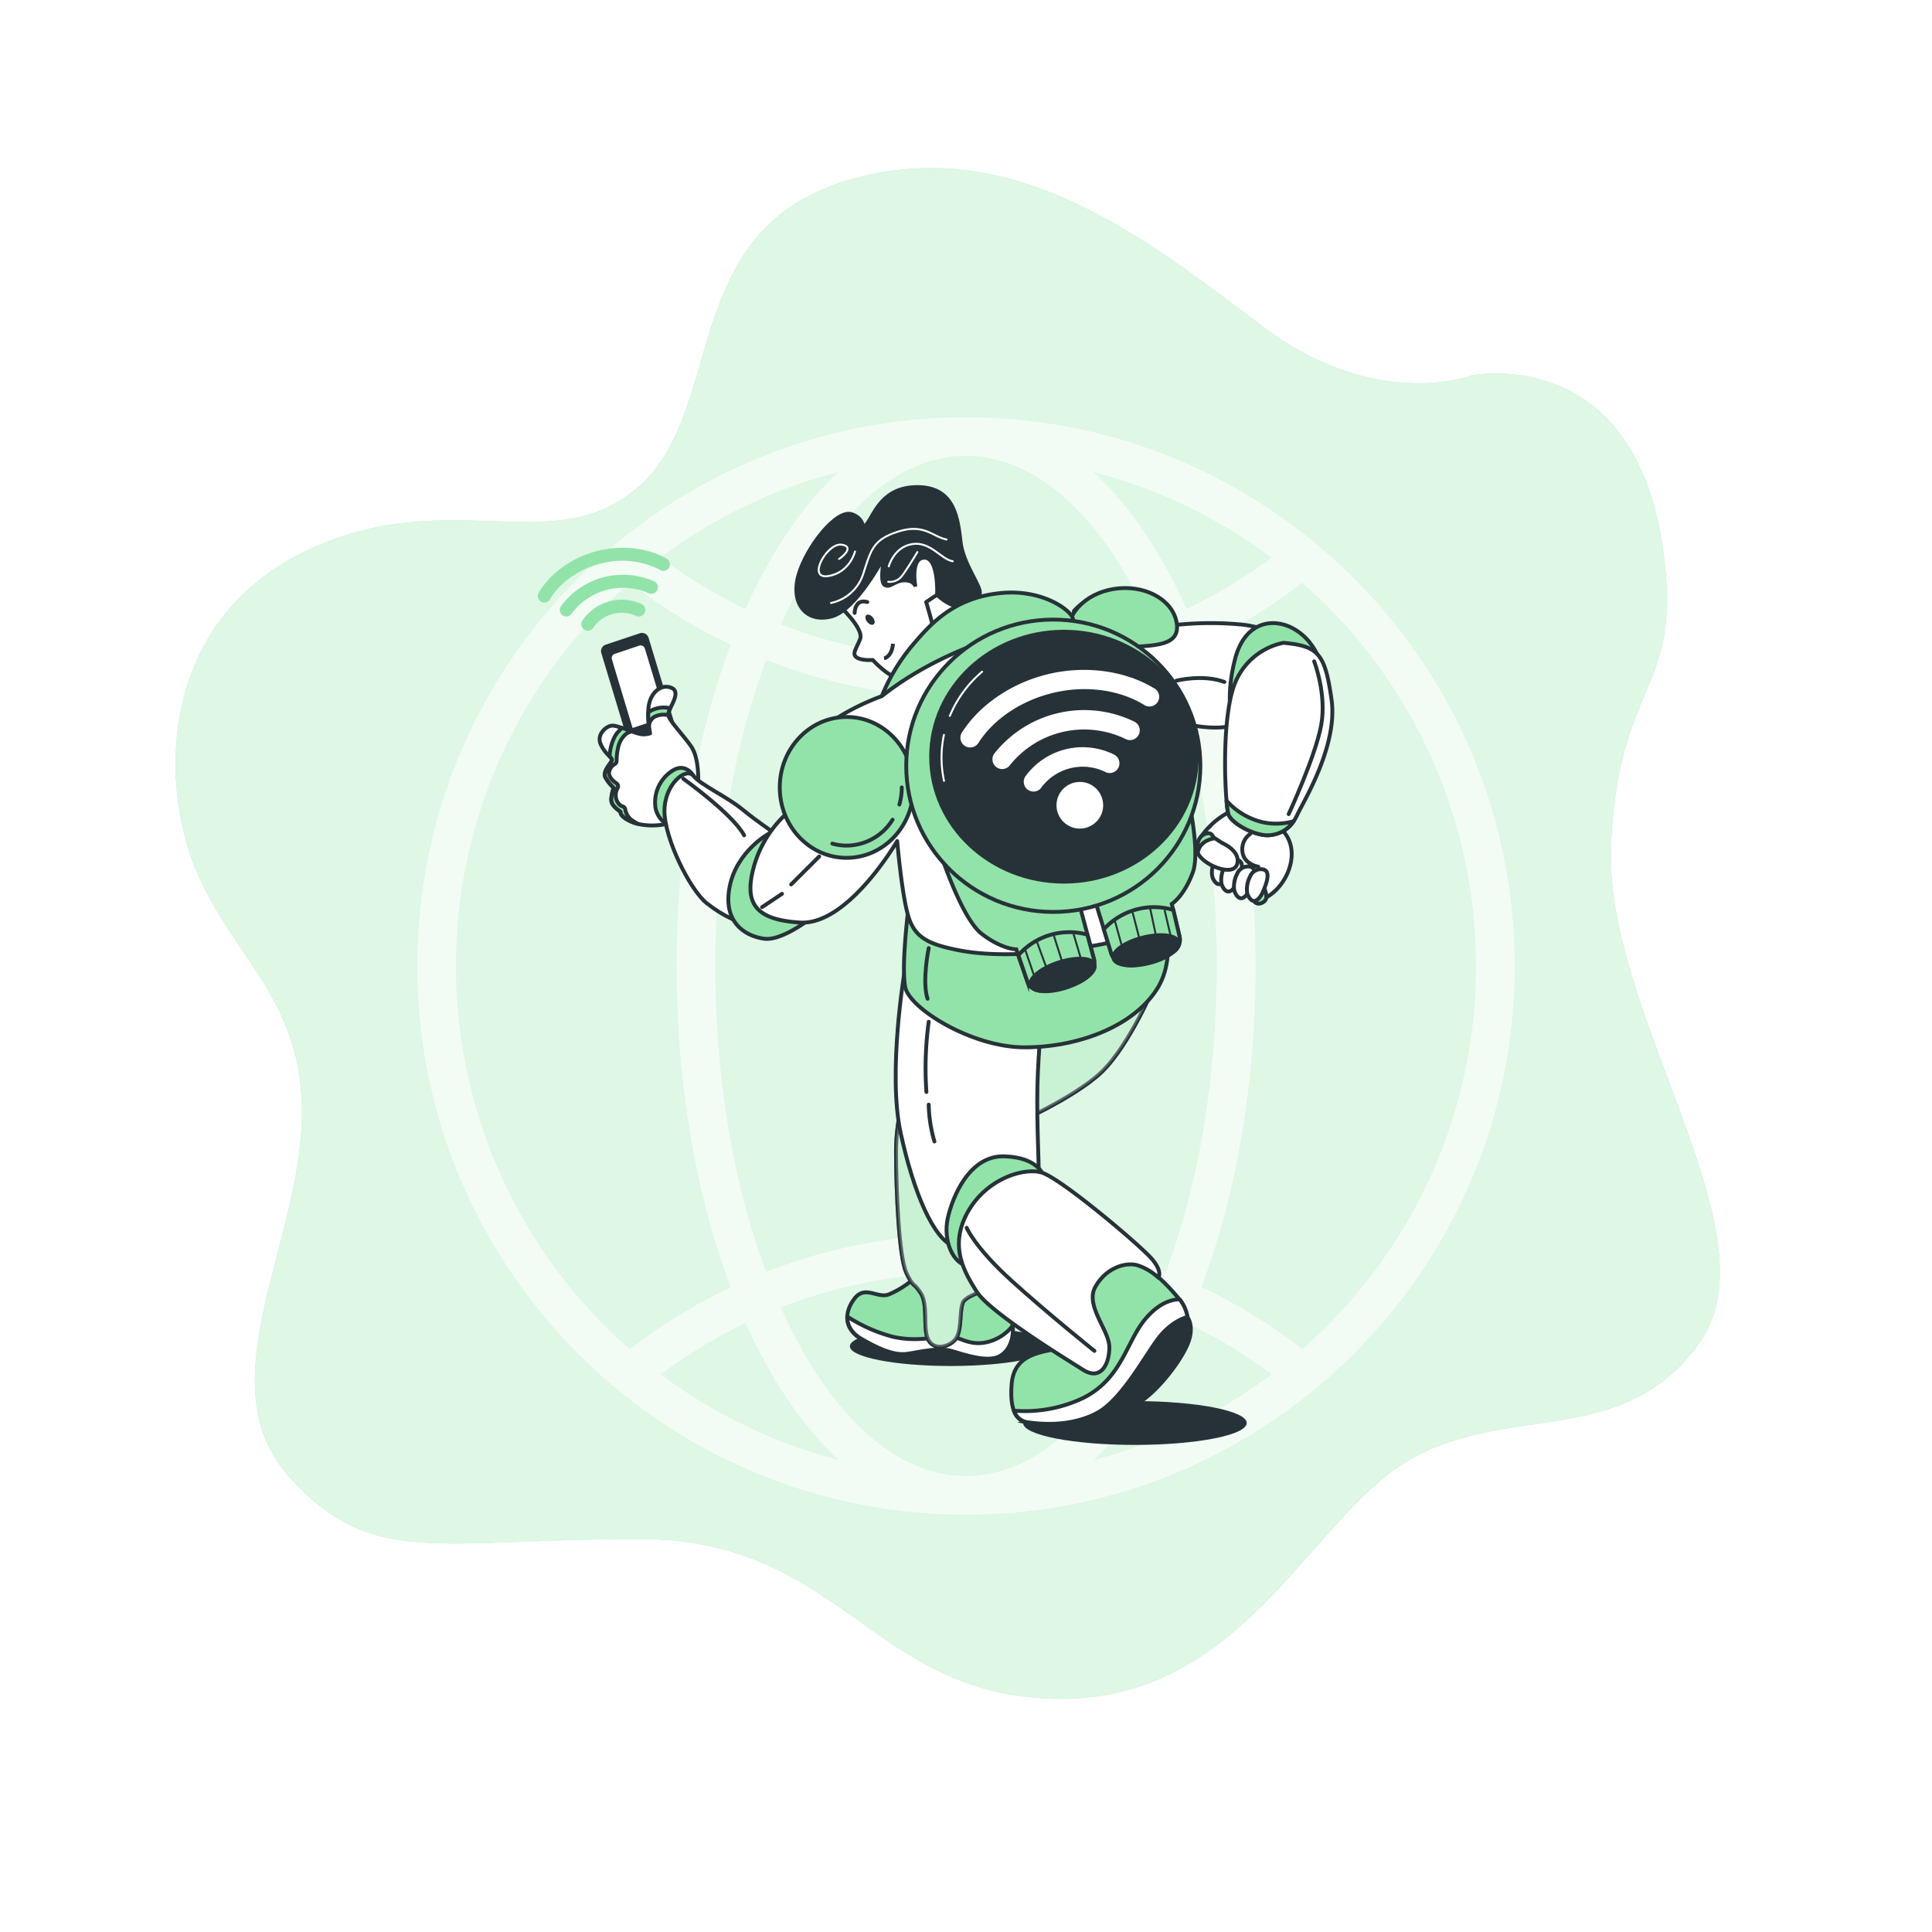 <svg class="animated" id="freepik_stories-internet-on-the-go" xmlns="http://www.w3.org/2000/svg" viewBox="0 0 500 500" version="1.1" xmlns:xlink="http://www.w3.org/1999/xlink" xmlns:svgjs="http://svgjs.com/svgjs"><style>svg#freepik_stories-internet-on-the-go:not(.animated) .animable {opacity: 0;}svg#freepik_stories-internet-on-the-go.animated #freepik--Character--inject-8 {animation: 1.6s 1 forwards cubic-bezier(.36,-0.01,.5,1.38) fadeIn,1.5s Infinite  linear floating;animation-delay: 0s,1.6s;}            @keyframes fadeIn {                0% {                    opacity: 0;                }                100% {                    opacity: 1;                }            }                    @keyframes floating {                0% {                    opacity: 1;                    transform: translateY(0px);                }                50% {                    transform: translateY(-10px);                }                100% {                    opacity: 1;                    transform: translateY(0px);                }            }        </style><g id="freepik--background-simple--inject-8" class="animable" style="transform-origin: 245.254px 241.577px;"><path d="M380.89,97.14s-24.51,9.53-53.92-12.5-64.74-51-108-37.85-31.18,58.74-53.28,78.79-49.16-.82-86.49,17-38.2,58.79-28.67,82.13S80.09,259.61,78,292.4s-24.11,66.88-2.87,90.14,37.67,15.77,90.23,15.75,60,40.53,108,41.36,65.21-46.1,90.85-61.5,56.16-2.74,75.86-31-25.19-85.26-23.15-128.58,18.62-39,13.5-76.17C423,88.64,380.89,97.14,380.89,97.14Z" style="fill: rgb(146, 227, 169); transform-origin: 245.254px 241.577px;" id="el1h9iitnisz7" class="animable"></path><g id="el92tiyd1kl5c"><path d="M380.89,97.14s-24.51,9.53-53.92-12.5-64.74-51-108-37.85-31.18,58.74-53.28,78.79-49.16-.82-86.49,17-38.2,58.79-28.67,82.13S80.09,259.61,78,292.4s-24.11,66.88-2.87,90.14,37.67,15.77,90.23,15.75,60,40.53,108,41.36,65.21-46.1,90.85-61.5,56.16-2.74,75.86-31-25.19-85.26-23.15-128.58,18.62-39,13.5-76.17C423,88.64,380.89,97.14,380.89,97.14Z" style="fill: rgb(255, 255, 255); opacity: 0.7; transform-origin: 245.254px 241.577px;" class="animable"></path></g></g><g id="freepik--Icon--inject-8" class="animable" style="transform-origin: 250px 250px;"><g id="ell5ztegvgdga"><path d="M250,108c-78.3,0-142,63.7-142,142s63.7,142,142,142,142-63.7,142-142S328.3,108,250,108Zm79.05,36.33a132.26,132.26,0,0,1-22,13.3c-1-2.31-2.09-4.58-3.21-6.78-6.11-12-13.16-21.62-20.88-28.7A131.5,131.5,0,0,1,329.05,144.33ZM250,382c-16.69,0-32.66-13.28-45-37.41-1-2-2-4.09-2.95-6.21a131.88,131.88,0,0,1,95.82,0c-1,2.12-1.93,4.2-3,6.21C282.66,368.74,266.69,382,250,382Zm0-62.61a142.29,142.29,0,0,0-51.72,9.76c-8.54-22.77-13.16-50.24-13.16-79.17s4.62-56.41,13.17-79.18a141.82,141.82,0,0,0,103.43,0c8.54,22.77,13.16,50.24,13.16,79.17s-4.62,56.4-13.16,79.17A142,142,0,0,0,250,319.41Zm0-148.8a132.33,132.33,0,0,1-47.91-9c.95-2.11,1.93-4.19,2.95-6.2,12.3-24.12,28.27-37.41,45-37.41s32.66,13.29,45,37.41c1,2,2,4.09,3,6.21A132.16,132.16,0,0,1,250,170.61Zm-53.85-19.76c-1.12,2.2-2.18,4.47-3.21,6.78a131.85,131.85,0,0,1-22-13.3A131.5,131.5,0,0,1,217,122.15C209.31,129.23,202.26,138.87,196.15,150.85ZM118,250a131.76,131.76,0,0,1,45-99.2,141.9,141.9,0,0,0,26.12,16.06c-9.06,24-14,52.86-14,83.14s4.91,59.14,14,83.14A141.23,141.23,0,0,0,163,349.2,131.79,131.79,0,0,1,118,250Zm53,105.68a131.64,131.64,0,0,1,22-13.31c1,2.31,2.09,4.58,3.21,6.78,6.11,12,13.16,21.62,20.88,28.7A131.65,131.65,0,0,1,171,355.68Zm132.9-6.53c1.12-2.2,2.18-4.47,3.21-6.78a132.26,132.26,0,0,1,22,13.3A131.5,131.5,0,0,1,283,377.85C290.69,370.77,297.74,361.13,303.85,349.15Zm33.17,0a141.72,141.72,0,0,0-26.13-16.05c9.06-24,14-52.86,14-83.14s-4.9-59.14-14-83.14A141.72,141.72,0,0,0,337,150.81a131.82,131.82,0,0,1,0,198.38Z" style="fill: rgb(255, 255, 255); opacity: 0.6; transform-origin: 250px 250px;" class="animable"></path></g></g><g id="freepik--Character--inject-8" class="animable animator-active" style="transform-origin: 242.001px 249.997px;"><path d="M272.15,348.41c0,2.82-11.68,5.11-26.1,5.11s-26.1-2.29-26.1-5.11,11.69-5.1,26.1-5.1S272.15,345.59,272.15,348.41Z" style="fill: rgb(38, 50, 56); transform-origin: 246.05px 348.415px;" id="elvagb6axjfus" class="animable"></path><ellipse cx="293.71" cy="368.27" rx="28.94" ry="5.67" style="fill: rgb(38, 50, 56); transform-origin: 293.71px 368.27px;" id="elp9idur2rqn" class="animable"></ellipse><path d="M277.92,158.16s4-5.46,13.56-4.52S304,161.77,304,161.77a85.08,85.08,0,0,1,16.59-.2c9.83.74,16,6.5,14.24,9.81s-8.56,14.5-15.79,16.4-18.79-1.83-24.26-4.55-16.82-20.08-16.82-20.08Z" style="fill: rgb(255, 255, 255); stroke: rgb(38, 50, 56); stroke-linecap: round; stroke-linejoin: round; transform-origin: 306.525px 170.915px;" id="eludbpw2oultg" class="animable"></path><path d="M304.45,176.15s6.89-1.73,12.41.34" style="fill: none; stroke: rgb(38, 50, 56); stroke-linecap: round; stroke-linejoin: round; transform-origin: 310.655px 175.981px;" id="elswedwx1flr" class="animable"></path><path d="M318.8,186.23s-1.66-6.33.88-15.86,9.79-10.55,14.94-7.75c7.32,4,8,12.55,8,12.55s-14.28-4.6-23.59,12.61" style="fill: rgb(146, 227, 169); stroke: rgb(38, 50, 56); stroke-linecap: round; stroke-linejoin: round; transform-origin: 330.444px 174.518px;" id="elqau15276pt" class="animable"></path><path d="M304.6,161.84c.5,5.94-7.57,5.15-15.34,5.8s-12.28,2.5-12.78-3.45,5.39-11.29,13.16-11.94S304.1,155.89,304.6,161.84Z" style="fill: rgb(146, 227, 169); stroke: rgb(38, 50, 56); stroke-linecap: round; stroke-linejoin: round; transform-origin: 290.536px 160.307px;" id="el0p2u5bl4qjfn" class="animable"></path><path d="M330.91,214.05c-2.56-1.93-8.36-5.94-8.36-5.94s-6,2.06-9.41,5.72,1.26,12.32,6.47,15a13.78,13.78,0,0,0,4.84,1.51c.07,1.27.08,2.45.08,2.45s-.61,1.35,2.86-.38C333.59,229.3,337.41,219,330.91,214.05Z" style="fill: rgb(255, 255, 255); stroke: rgb(38, 50, 56); stroke-linecap: round; stroke-linejoin: round; transform-origin: 323.133px 220.701px;" id="elbkp9ov89dsc" class="animable"></path><path d="M327,229.28s1,2.22.65,3.33-2.43,1.94-3.21.43S325.5,228.88,327,229.28Z" style="fill: rgb(146, 227, 169); stroke: rgb(38, 50, 56); stroke-linecap: round; stroke-linejoin: round; transform-origin: 325.989px 231.55px;" id="ele6tvj7xefa" class="animable"></path><path d="M314.49,222.46c-.9,1.63-1.09,3.91-.53,5,1.49,2.9,3.21.53,3.92-1.19s2.12-5.15-.05-5.61A3,3,0,0,0,314.49,222.46Z" style="fill: rgb(255, 255, 255); stroke: rgb(38, 50, 56); stroke-linecap: round; stroke-linejoin: round; transform-origin: 316.317px 224.714px;" id="eldbf3280kbio" class="animable"></path><path d="M316.89,224.36c-.9,1.63-1.09,3.91-.53,5,1.49,2.9,3.2.53,3.91-1.19s2.13-5.15,0-5.61A3,3,0,0,0,316.89,224.36Z" style="fill: rgb(255, 255, 255); stroke: rgb(38, 50, 56); stroke-linecap: round; stroke-linejoin: round; transform-origin: 318.72px 226.611px;" id="eln6o0s3swlqo" class="animable"></path><path d="M320.19,226.1c-.9,1.63-1.08,3.91-.53,5,1.49,2.9,3.21.53,3.92-1.19s2.13-5.15-.05-5.61A3,3,0,0,0,320.19,226.1Z" style="fill: rgb(255, 255, 255); stroke: rgb(38, 50, 56); stroke-linecap: round; stroke-linejoin: round; transform-origin: 322.021px 228.354px;" id="elgxf5wr8z0mg" class="animable"></path><path d="M323.54,226.8c-.9,1.64-1.09,3.91-.53,5,1.49,2.9,3.21.53,3.92-1.19s2.12-5.15-.05-5.61A3,3,0,0,0,323.54,226.8Z" style="fill: rgb(255, 255, 255); stroke: rgb(38, 50, 56); stroke-linecap: round; stroke-linejoin: round; transform-origin: 325.367px 229.054px;" id="el71p40u97llq" class="animable"></path><path d="M313.14,213.83s-4.29,3.82-3.18,6.84,9.13,6.46,10.2,3-3.91-5.53-3.91-5.53l-2.76-1.8" style="fill: rgb(255, 255, 255); stroke: rgb(38, 50, 56); stroke-linecap: round; stroke-linejoin: round; transform-origin: 315.044px 219.474px;" id="elt70gllfs8f" class="animable"></path><path d="M323.55,215.83a4.78,4.78,0,0,0-2,4.65c.37,3.22,4.09,3.82,4.09,3.82" style="fill: rgb(255, 255, 255); stroke: rgb(38, 50, 56); stroke-linecap: round; stroke-linejoin: round; transform-origin: 323.568px 220.065px;" id="elmpwofieof9j" class="animable"></path><path d="M332.17,166.36a17.18,17.18,0,0,0-12.86,11.24c-3.37,9.8-2.19,30.54-1.41,33.07s7.41,6,11,5.44,5.46-2.27,6.9-5.38S346.3,193,344.6,181.05,341.19,167.2,332.17,166.36Z" style="fill: rgb(255, 255, 255); stroke: rgb(38, 50, 56); stroke-linecap: round; stroke-linejoin: round; transform-origin: 330.93px 191.265px;" id="el4lw45fdlzuk" class="animable"></path><path d="M340.1,171.16s3.29,8.42,1.83,16.47-8.42,23.06-8.42,23.06" style="fill: none; stroke: rgb(38, 50, 56); stroke-linecap: round; stroke-linejoin: round; transform-origin: 337.907px 190.925px;" id="eliejj25perrs" class="animable"></path><path d="M326.91,212.82a18.14,18.14,0,0,1-9.48-5.6,21.62,21.62,0,0,0,.47,3.45c.79,2.53,7.41,6,11,5.44a8.07,8.07,0,0,0,5.89-3.58A16.76,16.76,0,0,1,326.91,212.82Z" style="fill: rgb(146, 227, 169); stroke: rgb(38, 50, 56); stroke-linecap: round; stroke-linejoin: round; transform-origin: 326.11px 211.695px;" id="elvrznuu6mx8m" class="animable"></path><path d="M314.1,217s-3.54.39-4.14,3.69c0,0-.67-3.6,1.58-4.73S314.1,217,314.1,217Z" style="fill: rgb(146, 227, 169); stroke: rgb(38, 50, 56); stroke-linecap: round; stroke-linejoin: round; transform-origin: 311.983px 218.162px;" id="el2yl2w3c9svf" class="animable"></path><path d="M216.73,156.28s7,6.32,5.86,9.13-2.11,3.75-.94,4.69,4.22.7,4.22.7,4.21,4.68,7,4.68,19.21-15.22,19.44-17.33-2.57-5.39-5.62-11-9.6-13.11-15.46-10.54S216.73,156.28,216.73,156.28Z" style="fill: rgb(255, 255, 255); stroke: rgb(38, 50, 56); stroke-linecap: round; stroke-linejoin: round; transform-origin: 234.527px 155.785px;" id="elz46pph53bo" class="animable"></path><path d="M221.18,158.62s0-3.75,3.28-2.81" style="fill: none; stroke: rgb(38, 50, 56); stroke-linecap: round; stroke-linejoin: round; transform-origin: 222.82px 157.139px;" id="elusx0kukhgb8" class="animable"></path><path d="M225.9,159.79c.52.66.62,1.45.22,1.77s-1.16.06-1.69-.6-.62-1.45-.22-1.77S225.37,159.13,225.9,159.79Z" style="fill: rgb(38, 50, 56); transform-origin: 225.163px 160.375px;" id="elpz2l53azr5" class="animable"></path><path d="M242.5,153.93l-2.81,1.88s2.1,6.79,2.1,8.66v4.46" style="fill: rgb(255, 255, 255); stroke: rgb(38, 50, 56); stroke-linecap: round; stroke-linejoin: round; transform-origin: 241.095px 161.43px;" id="elyekldgo88f" class="animable"></path><path d="M228.79,170.38s2-.29,2.32-3.77" style="fill: rgb(255, 255, 255); stroke: rgb(38, 50, 56); stroke-miterlimit: 10; transform-origin: 229.95px 168.495px;" id="eljfi4u7sr2b" class="animable"></path><path d="M228.91,143.86s-7.26,14.06-13.82,15.7-10.54-3.52-8.43-10.78,9.84-17.1,13.82-15.69,2.11,4.92,4,2.34,4-9.6,13.35-9.37,10.07,8.43,10.78,14.29,5.62,11.71,4.92,13.35-4,3.51-6.33,3.05-4.68-2.82-4.68-2.82.47-9.6-3.28-9.6-2.34,7.5-2.34,7.5-.24-1.64-2.82-1.64-3.74,2.11-5.15,1.17S228.91,143.86,228.91,143.86Z" style="fill: rgb(38, 50, 56); stroke: rgb(38, 50, 56); stroke-miterlimit: 10; transform-origin: 229.845px 142.96px;" id="elu17vdqnxl" class="animable"></path><path d="M215.07,156.05a11.22,11.22,0,0,0,8.29-7.4c2.07-6.36,2.51-9,9.17-11.1s8.81,1.35,12.43,2.07" style="fill: none; stroke: rgb(255, 255, 255); stroke-linecap: round; stroke-linejoin: round; stroke-width: 0.5px; transform-origin: 230.015px 146.465px;" id="el0ln8wu21wsfs" class="animable"></path><path d="M230,146.58s1.33-5,6.06-5.77,7.55,4,10.51,4.44" style="fill: none; stroke: rgb(255, 255, 255); stroke-linecap: round; stroke-linejoin: round; stroke-width: 0.5px; transform-origin: 238.285px 143.653px;" id="elt62dc29plh" class="animable"></path><path d="M237.41,142.88s-2.81,4.73-4.14,6.36a3.94,3.94,0,0,1-3.4,1.33" style="fill: none; stroke: rgb(255, 255, 255); stroke-linecap: round; stroke-linejoin: round; stroke-width: 0.5px; transform-origin: 233.64px 146.737px;" id="elyz8hatohwy" class="animable"></path><path d="M221.28,142.73s-1.33,5.48-6.95,6.36-.3-8.58,3.4-8.14,0,3.41-.59,3.7" style="fill: none; stroke: rgb(255, 255, 255); stroke-linecap: round; stroke-linejoin: round; stroke-width: 0.5px; transform-origin: 216.582px 145.041px;" id="elbkka6jtm0n" class="animable"></path><path d="M228.21,180.17s28.57-15.7,37.24-17.57,10.07-.94,11.95-1.87-5.86-8.43-18.27-7.26-18.51,8.19-23.43,14.05A49.83,49.83,0,0,0,228.21,180.17Z" style="fill: rgb(146, 227, 169); stroke: rgb(38, 50, 56); stroke-linecap: round; stroke-linejoin: round; transform-origin: 252.945px 166.758px;" id="elt9z24as3t7f" class="animable"></path><path d="M156.1,168.88l7.15,23.67,11.25-3.75-7.13-23.6a1.27,1.27,0,0,0-1.61-.84l-8.84,2.95A1.27,1.27,0,0,0,156.1,168.88Z" style="fill: rgb(38, 50, 56); stroke: rgb(38, 50, 56); stroke-miterlimit: 10; transform-origin: 165.273px 178.424px;" id="el0p2bxy4ip9si" class="animable"></path><path d="M158.36,170.65l5.35,17.75,8.53-2.85-5.34-17.68a1.16,1.16,0,0,0-1.48-.77l-6.32,2.11A1.15,1.15,0,0,0,158.36,170.65Z" style="fill: rgb(255, 255, 255); transform-origin: 165.273px 177.72px;" id="el3hkyq5sxw4k" class="animable"></path><path d="M172.49,144.54c-5.06-2.85-11.84-3.55-18.14-1.89s-12,5.71-14.93,10.76a1.69,1.69,0,0,0,.61,2.31,1.66,1.66,0,0,0,1.28.18,1.7,1.7,0,0,0,1-.78c2.52-4.3,7.33-7.73,12.87-9.2a21.42,21.42,0,0,1,15.62,1.56,1.69,1.69,0,1,0,1.66-2.94Z" style="fill: rgb(146, 227, 169); transform-origin: 156.29px 148.86px;" id="el18mamyfdctvh" class="animable"></path><path d="M169.28,150.45a19.91,19.91,0,0,0-24.11,6.44,1.7,1.7,0,0,0,.42,2.35,1.72,1.72,0,0,0,1.4.25,1.68,1.68,0,0,0,.95-.67,16.51,16.51,0,0,1,19.9-5.31,1.69,1.69,0,0,0,1.44-3.06Z" style="fill: rgb(146, 227, 169); transform-origin: 157.561px 154.146px;" id="elvw6cb7l6sx" class="animable"></path><path d="M166,156.31a12.29,12.29,0,0,0-15.25,4.25,1.69,1.69,0,0,0,1.81,2.61,1.74,1.74,0,0,0,.94-.65,8.92,8.92,0,0,1,11.15-3.11,1.69,1.69,0,0,0,1.35-3.1Z" style="fill: rgb(146, 227, 169); transform-origin: 158.726px 159.213px;" id="el00artj3a09zur" class="animable"></path><path d="M236.27,331.13a24.16,24.16,0,0,1-6.33,3.9c-2.92,1-6.08-2.44-8.76,1s-2.92,7.79,1.7,10.47,8.52,4.38,11.93,3.89,8-1.7,11.43-.73,9.49,3.16,12.66,1.22,3.65-6.33,2.92-9-3.17-11.68-3.17-11.68S240.65,334.3,236.27,331.13Z" style="fill: rgb(146, 227, 169); stroke: rgb(38, 50, 56); stroke-linecap: round; stroke-linejoin: round; transform-origin: 240.691px 340.928px;" id="elw6b54zot4n" class="animable"></path><path d="M256,347.2c-5.11,1.46-7.79-1.46-10.71-1.46s-7.3,1.7-14.11.24a40.51,40.51,0,0,1-11.89-5.25c-.07,2.13,1,4.21,3.61,5.74,4.63,2.67,8.52,4.38,11.93,3.89s8-1.7,11.43-.73,9.49,3.16,12.66,1.22c2.7-1.67,3.45-5.11,3.15-7.74A11.81,11.81,0,0,1,256,347.2Z" style="fill: rgb(255, 255, 255); stroke: rgb(38, 50, 56); stroke-linecap: round; stroke-linejoin: round; transform-origin: 240.709px 346.178px;" id="elm7lraro9mej" class="animable"></path><path d="M299.05,254.48s-6.57,15.82-13.87,22.88-24.34,14.35-24.34,14.35,1.46,33.34.25,37.48-10.95,5.35-11.93,8,0,8-2.43,10-5.84,1.94-6.81-1.22.24-8.52-1.71-11.44-1.7-1-3.65-5.11-2.67-21.66-2.67-31.39,2.92-18,5.35-23.85,9.25-12.9,15.57-15.33S299.05,254.48,299.05,254.48Z" style="fill: rgb(146, 227, 169); stroke: rgb(38, 50, 56); stroke-linecap: round; stroke-linejoin: round; transform-origin: 265.47px 301.513px;" id="elka5zabfc6sq" class="animable"></path><g id="elyh097jw7eeh"><path d="M299.05,254.48s-6.57,15.82-13.87,22.88-24.34,14.35-24.34,14.35,1.46,33.34.25,37.48-10.95,5.35-11.93,8,0,8-2.43,10-5.84,1.94-6.81-1.22.24-8.52-1.71-11.44-1.7-1-3.65-5.11-2.67-21.66-2.67-31.39,2.92-18,5.35-23.85,9.25-12.9,15.57-15.33S299.05,254.48,299.05,254.48Z" style="fill: rgb(255, 255, 255); stroke: rgb(38, 50, 56); stroke-miterlimit: 10; opacity: 0.5; transform-origin: 265.47px 301.513px;" class="animable"></path></g><path d="M234.08,251.56s-4.38,26-1,41.61,8.52,27.5,13.87,29.45,21.9-12.66,21.9-17.77-.73-17.27-.24-27.49,1-11.69,1-11.69Z" style="fill: rgb(255, 255, 255); stroke: rgb(38, 50, 56); stroke-linecap: round; stroke-linejoin: round; transform-origin: 250.705px 287.179px;" id="eldbckq3tizs8" class="animable"></path><path d="M270.09,304.37s-1.22-4.87-10.22-5.11-13.38,10.46-14.6,16.06,1.22,11.92,5.6,12.41S271.55,316.29,270.09,304.37Z" style="fill: rgb(146, 227, 169); stroke: rgb(38, 50, 56); stroke-linecap: round; stroke-linejoin: round; transform-origin: 257.569px 313.5px;" id="el2c210hr3av4" class="animable"></path><path d="M235.07,235.25s-1.85,14.61-.82,20.16,17.28,15.64,30.86,15.64,27.77-5.15,34.15-14.82.62-22.83.62-22.83-17.49,6.58-32.92,7S235.07,235.25,235.07,235.25Z" style="fill: rgb(146, 227, 169); stroke: rgb(38, 50, 56); stroke-linecap: round; stroke-linejoin: round; transform-origin: 268.102px 252.225px;" id="eljeit7fefs3" class="animable"></path><path d="M180.66,202.89s.47-6.56-1.87-9.84-5.86-6.79-5.86-8.2,3.52-5.62.94-6.79-5.15.94-5.86,4,.24,7.73.24,7.73a5.23,5.23,0,0,1-2,.25c-1.42,0-6.13-2.25-7.72-2.25s-4.16,2.25-3.1,4.74,2.91,3.44,2.91,4.15-2.55,2.94-1.66,4.54a10.83,10.83,0,0,0,2.12,2.66s-.88,2.48-.53,3.72,2.31,2.48,2.31,2.48-.36,1.24,3,2.66,9.4,1.07,11-.53S180.66,202.89,180.66,202.89Z" style="fill: rgb(255, 255, 255); stroke: rgb(38, 50, 56); stroke-linecap: round; stroke-linejoin: round; transform-origin: 167.94px 195.682px;" id="elkv4kr5fr01j" class="animable"></path><path d="M179.49,200.78s-2-3.49-5.4-1.36a9.7,9.7,0,0,0-4.43,9.76,6.33,6.33,0,0,0,3.9,4.61Z" style="fill: rgb(146, 227, 169); stroke: rgb(38, 50, 56); stroke-linecap: round; stroke-linejoin: round; transform-origin: 174.514px 206.261px;" id="elr0m92rgksz" class="animable"></path><path d="M201,216s-4.92-3.28-8.9-6.55-10.78-6.33-12.65-8.67-7.49,2.11-7.49,9.13,6.55,20.38,11,23.89,8.67,5.16,10.31,5.16,3-4.92,4-9.61S201,216,201,216Z" style="fill: rgb(255, 255, 255); stroke: rgb(38, 50, 56); stroke-linecap: round; stroke-linejoin: round; transform-origin: 186.48px 219.556px;" id="elza3sa9mqtlm" class="animable"></path><path d="M176.84,201.54s12.81,9.15,15.74,14.64" style="fill: none; stroke: rgb(38, 50, 56); stroke-linecap: round; stroke-linejoin: round; transform-origin: 184.71px 208.86px;" id="elwz5o9j9z57t" class="animable"></path><path d="M198.93,215.77s-8.2,4.45-10.07,13.58,3.75,12.89,8.9,13.59c5.52.75,15.22-7.73,15.22-7.73S197.06,237.08,198.93,215.77Z" style="fill: rgb(146, 227, 169); stroke: rgb(38, 50, 56); stroke-linecap: round; stroke-linejoin: round; transform-origin: 200.736px 229.378px;" id="elt2eo4ye4e2" class="animable"></path><path d="M228.21,180.17s-13.59,4.68-19.21,12.41-4.45,17.1-4.45,17.1A29.44,29.44,0,0,0,195.18,224c-2.57,9.13-.46,14.05,11.95,14.75s25.06-21.08,25.06-21.08,1.17,13.59,2.81,19.21,4.92,7.49,13.59,9.13,21.78,1.17,36.54-1.64,15.22-9.36,16.16-15.92,4.61-27.67-2.33-49c-4.49-13.81-17.35-18.44-21.56-18.67S247.42,164.94,228.21,180.17Z" style="fill: rgb(255, 255, 255); stroke: rgb(38, 50, 56); stroke-linecap: round; stroke-linejoin: round; transform-origin: 248.658px 203.862px;" id="elgmrwplp7n14" class="animable"></path><ellipse cx="219.1" cy="203.78" rx="17.3" ry="18.23" style="fill: rgb(146, 227, 169); stroke: rgb(38, 50, 56); stroke-linecap: round; stroke-linejoin: round; transform-origin: 219.1px 203.78px;" id="elulfyhj5pa87" class="animable"></ellipse><path d="M231,212.14a14.09,14.09,0,0,1-11.88,6.7,13.73,13.73,0,0,1-3.71-.51" style="fill: none; stroke: rgb(38, 50, 56); stroke-linecap: round; stroke-linejoin: round; transform-origin: 223.205px 215.49px;" id="elbjpl1yhu0s5" class="animable"></path><path d="M233.38,203.78a16.13,16.13,0,0,1-.62,4.43" style="fill: none; stroke: rgb(38, 50, 56); stroke-linecap: round; stroke-linejoin: round; transform-origin: 233.07px 205.995px;" id="elgu02lxuiz9e" class="animable"></path><path d="M172.93,184.85a4.5,4.5,0,0,1,.54-1.54,7.08,7.08,0,0,0-5.2.72,4.09,4.09,0,0,0-.51.4,24.38,24.38,0,0,0,.19,3.34.72.72,0,0,0,.05-.21,3,3,0,0,1,1.28-2,5.31,5.31,0,0,1,3.69-.47A1.18,1.18,0,0,1,172.93,184.85Z" style="fill: rgb(146, 227, 169); stroke: rgb(38, 50, 56); stroke-linecap: round; stroke-linejoin: round; transform-origin: 170.614px 185.437px;" id="elahbl2nm99qo" class="animable"></path><path d="M163.31,212.1a4.35,4.35,0,0,1-1.49-2.64,1,1,0,0,0-.8-.8s-.77-.15-1.43-1.54a3.79,3.79,0,0,1,.24-3.16.93.93,0,0,0-.32-1.26c-.53-.32-1.89-1.42-1.89-2.67a2.83,2.83,0,0,1,1.47-2.27.92.92,0,0,0,.49-.84s-.06-3.5,1.17-5.48c1.1-1.76,2.18-2,2.26-2a.91.91,0,0,0,.42-.2l-2.38-.85a7.52,7.52,0,0,0-1.86,2.08,12,12,0,0,0-1.41,5.27c.35.38.6.67.6.93,0,.71-2.55,2.94-1.66,4.54a10.83,10.83,0,0,0,2.12,2.66s-.88,2.48-.53,3.72,2.31,2.48,2.31,2.48-.36,1.24,3,2.66a9.85,9.85,0,0,0,1.45.47A18.18,18.18,0,0,1,163.31,212.1Z" style="fill: rgb(146, 227, 169); stroke: rgb(38, 50, 56); stroke-linecap: round; stroke-linejoin: round; transform-origin: 160.801px 200.795px;" id="ela3c572ruml" class="animable"></path><path d="M212,221.66l-7.25,7.24" style="fill: none; stroke: rgb(38, 50, 56); stroke-linecap: round; stroke-linejoin: round; transform-origin: 208.375px 225.28px;" id="elrs9192sizpl" class="animable"></path><line x1="202.38" y1="231.32" x2="197.21" y2="234.77" style="fill: none; stroke: rgb(38, 50, 56); stroke-linecap: round; stroke-linejoin: round; transform-origin: 199.795px 233.045px;" id="elbxqc49od2fm" class="animable"></line><path d="M307.32,340.87s1.95,2.43,0,7.06S298.81,361.31,293,364a61,61,0,0,1-16.07,4.62c-4.62.73-10.95-.49-10.95-.49s11.2-1.94,15.82-7.05,7.79-15.82,14.85-20.93S307.32,340.87,307.32,340.87Z" style="fill: rgb(38, 50, 56); stroke: rgb(38, 50, 56); stroke-miterlimit: 10; transform-origin: 287.083px 353.452px;" id="eltjb1insztc" class="animable"></path><path d="M274.71,348.66a39,39,0,0,1-4.13,1c-4.38,1-8.28,2.68-8.76,8.52s.73,9.49,4.13,10,11.2,1.22,18-2.43,13.14-16.3,16.55-20.2,6.81-4.62,6.81-4.62a10.14,10.14,0,0,0-2.67-5.36,46.85,46.85,0,0,0-8.52-8c-4.38-3.16-12.41-3.89-15.82,1s-1.7,10.46-1.7,13.87S274.71,348.66,274.71,348.66Z" style="fill: rgb(146, 227, 169); stroke: rgb(38, 50, 56); stroke-linecap: round; stroke-linejoin: round; transform-origin: 284.515px 346.824px;" id="el0lh7wbe5l8gk" class="animable"></path><path d="M305.26,336.25c-2.41.09-5.38,1.13-8.64,4.86-5.12,5.84-6.09,15.58-16.31,20.69a35.1,35.1,0,0,1-17.9,3.28,4.31,4.31,0,0,0,3.54,3c3.41.49,11.2,1.22,18-2.43s13.14-16.3,16.55-20.2,6.81-4.62,6.81-4.62A9.8,9.8,0,0,0,305.26,336.25Z" style="fill: rgb(255, 255, 255); stroke: rgb(38, 50, 56); stroke-linecap: round; stroke-linejoin: round; transform-origin: 284.86px 352.37px;" id="els4v35ktlxo" class="animable"></path><path d="M299.78,330.65s1.22-1.46-1.7-4.87-23.85-21.17-28.72-22.39-14.36,1.95-19,10.47-1,15.08,2.43,20.44,22.88,17.28,27.5,20.2,6.81-1.46,6.81-5.84-6.32-10.71-3.65-15.58,7.79-6.57,11-5.6A14.46,14.46,0,0,1,299.78,330.65Z" style="fill: rgb(255, 255, 255); stroke: rgb(38, 50, 56); stroke-linecap: round; stroke-linejoin: round; transform-origin: 274.099px 329.292px;" id="el826gyeof74e" class="animable"></path><path d="M243.3,220.51s5.5,17.07,10.71,21.12,9,4.06,9,4.06l2.81,8.15a3.74,3.74,0,0,0,2.22,2.31c1.46.54,4.31.09,8.22-1,5.27-1.42,6.4-3.56,6.84-5.17a3.71,3.71,0,0,0,0-1.9l-5-18.64Z" style="fill: rgb(146, 227, 169); stroke: rgb(38, 50, 56); stroke-miterlimit: 10; transform-origin: 263.262px 238.444px;" id="el8cjo9wqyxvo" class="animable"></path><path d="M283.07,250a3.71,3.71,0,0,0,0-1.9l-1.67-6.22a17.56,17.56,0,0,0-17.85,5.34l2.27,6.6a3.74,3.74,0,0,0,2.22,2.31c1.46.54,4.31.09,8.22-1C281.5,253.77,282.63,251.63,283.07,250Z" style="fill: rgb(146, 227, 169); stroke: rgb(38, 50, 56); stroke-miterlimit: 10; transform-origin: 273.372px 248.805px;" id="elbou4t9i0vp7" class="animable"></path><path d="M283.25,249.63c.58,1.79-2.64,4.44-7.2,5.93s-8.72,1.24-9.3-.54,2.63-4.45,7.19-5.93S282.67,247.84,283.25,249.63Z" style="fill: rgb(38, 50, 56); stroke: rgb(38, 50, 56); stroke-miterlimit: 10; transform-origin: 275px 252.325px;" id="elamry55fxrk" class="animable"></path><line x1="265.39" y1="245.97" x2="267.52" y2="252.2" style="fill: rgb(146, 227, 169); stroke: rgb(38, 50, 56); stroke-miterlimit: 10; stroke-width: 0.5px; transform-origin: 266.455px 249.085px;" id="el20w56106yib" class="animable"></line><line x1="268.34" y1="243.68" x2="270.8" y2="250.4" style="fill: rgb(146, 227, 169); stroke: rgb(38, 50, 56); stroke-miterlimit: 10; stroke-width: 0.5px; transform-origin: 269.57px 247.04px;" id="elvat97rafpuc" class="animable"></line><line x1="272.76" y1="242.21" x2="274.89" y2="248.92" style="fill: rgb(146, 227, 169); stroke: rgb(38, 50, 56); stroke-miterlimit: 10; stroke-width: 0.5px; transform-origin: 273.825px 245.565px;" id="eljvbegzpsl3" class="animable"></line><line x1="277.84" y1="241.72" x2="279.64" y2="247.78" style="fill: rgb(146, 227, 169); stroke: rgb(38, 50, 56); stroke-miterlimit: 10; stroke-width: 0.5px; transform-origin: 278.74px 244.75px;" id="el1h1e74xka94" class="animable"></line><path d="M306.55,202.15s4.42,17.39,2.16,23.59-5.45,8.2-5.45,8.2l2,8.39a3.74,3.74,0,0,1-.66,3.14c-.95,1.24-3.6,2.37-7.47,3.56-5.22,1.6-7.31.38-8.54-.75a3.71,3.71,0,0,1-1-1.63L281.9,228.2Z" style="fill: rgb(146, 227, 169); stroke: rgb(38, 50, 56); stroke-miterlimit: 10; transform-origin: 295.627px 225.974px;" id="el3p4lipejo8k" class="animable"></path><path d="M288.55,248.28a3.71,3.71,0,0,1-1-1.63l-1.89-6.15a17.58,17.58,0,0,1,18-5l1.59,6.8a3.74,3.74,0,0,1-.66,3.14c-.95,1.24-3.6,2.37-7.47,3.56C291.87,250.63,289.78,249.41,288.55,248.28Z" style="fill: rgb(146, 227, 169); stroke: rgb(38, 50, 56); stroke-miterlimit: 10; transform-origin: 295.507px 242.28px;" id="elvdfw3jllwtf" class="animable"></path><path d="M288.19,248.05c.45,1.82,4.59,2.36,9.24,1.19s8.06-3.58,7.6-5.4-4.59-2.36-9.24-1.2S287.73,246.22,288.19,248.05Z" style="fill: rgb(38, 50, 56); stroke: rgb(38, 50, 56); stroke-miterlimit: 10; transform-origin: 296.61px 245.944px;" id="elg67qs6icyt6" class="animable"></path><line x1="301.38" y1="235.46" x2="302.88" y2="241.86" style="fill: rgb(146, 227, 169); stroke: rgb(38, 50, 56); stroke-miterlimit: 10; stroke-width: 0.5px; transform-origin: 302.13px 238.66px;" id="elecfjfv6hz1c" class="animable"></line><line x1="297.66" y1="235.08" x2="299.15" y2="242.08" style="fill: rgb(146, 227, 169); stroke: rgb(38, 50, 56); stroke-miterlimit: 10; stroke-width: 0.5px; transform-origin: 298.405px 238.58px;" id="elygxyhw9r0wi" class="animable"></line><line x1="293.13" y1="236.18" x2="294.9" y2="243" style="fill: rgb(146, 227, 169); stroke: rgb(38, 50, 56); stroke-miterlimit: 10; stroke-width: 0.5px; transform-origin: 294.015px 239.59px;" id="elnvx77vdg1im" class="animable"></line><line x1="288.57" y1="238.47" x2="290.26" y2="244.56" style="fill: rgb(146, 227, 169); stroke: rgb(38, 50, 56); stroke-miterlimit: 10; stroke-width: 0.5px; transform-origin: 289.415px 241.515px;" id="el4gnb9xi7qnp" class="animable"></line><ellipse cx="272.59" cy="198.18" rx="38.06" ry="37.83" style="fill: rgb(146, 227, 169); stroke: rgb(38, 50, 56); stroke-miterlimit: 10; transform-origin: 272.59px 198.18px;" id="el023p7rusop81" class="animable"></ellipse><g id="elvzta8haj2df"><ellipse cx="275.35" cy="195.83" rx="34.37" ry="32.34" style="fill: rgb(38, 50, 56); stroke: rgb(38, 50, 56); stroke-miterlimit: 10; transform-origin: 275.35px 195.83px; transform: rotate(-4.25deg);" class="animable"></ellipse></g><path d="M245.82,185.26a30.27,30.27,0,0,1,8.36-11.43" style="fill: none; stroke: rgb(255, 255, 255); stroke-linecap: round; stroke-linejoin: round; stroke-width: 0.5px; transform-origin: 250px 179.545px;" id="el46vkqmx4apt" class="animable"></path><path d="M244.31,202.08a29.3,29.3,0,0,1-.56-3.9,28.23,28.23,0,0,1,.54-8" style="fill: none; stroke: rgb(255, 255, 255); stroke-linecap: round; stroke-linejoin: round; stroke-width: 0.5px; transform-origin: 243.99px 196.13px;" id="elqkaop516s8" class="animable"></path><path d="M298.72,178.16c-7.37-4.52-17.42-5.95-26.9-3.83S253.68,182.16,249,189.5a2.52,2.52,0,1,0,4.24,2.72c4-6.25,11.35-11.1,19.69-13s16.89-.65,23.16,3.2a2.52,2.52,0,1,0,2.64-4.29Z" style="fill: rgb(255, 255, 255); transform-origin: 274.279px 183.408px;" id="elavqvt8bjsoq" class="animable"></path><path d="M293.6,186.78A29.64,29.64,0,0,0,257.35,195a2.51,2.51,0,0,0,.49,3.52,2.52,2.52,0,0,0,3.53-.49,24.59,24.59,0,0,1,29.92-6.78,2.52,2.52,0,1,0,2.31-4.48Z" style="fill: rgb(255, 255, 255); transform-origin: 275.905px 191.399px;" id="eli9a01s0lh2" class="animable"></path><path d="M288.42,195.33a18.32,18.32,0,0,0-22.95,5.46,2.52,2.52,0,0,0,2.55,4,2.46,2.46,0,0,0,1.44-.92,13.32,13.32,0,0,1,16.77-4,2.52,2.52,0,0,0,2.19-4.53Z" style="fill: rgb(255, 255, 255); transform-origin: 277.329px 199.115px;" id="el3fxk4deu3sx" class="animable"></path><g id="elbed8lpef8vn"><circle cx="279.46" cy="208.4" r="6.04" style="fill: rgb(255, 255, 255); transform-origin: 279.46px 208.4px; transform: rotate(-57.27deg);" class="animable"></circle></g><path d="M240.35,264.44a88.84,88.84,0,0,0-.6,18.16" style="fill: none; stroke: rgb(38, 50, 56); stroke-linecap: round; stroke-linejoin: round; transform-origin: 239.943px 273.52px;" id="el9eqir053ubg" class="animable"></path><path d="M240.35,285.88a36.31,36.31,0,0,0,1.48,9.53" style="fill: none; stroke: rgb(38, 50, 56); stroke-linecap: round; stroke-linejoin: round; transform-origin: 241.09px 290.645px;" id="ellkzcn7sx62g" class="animable"></path><path d="M250.17,317.75s2.09,5.06,11.62,13.7,21.45,18.17,21.45,18.17" style="fill: none; stroke: rgb(38, 50, 56); stroke-linecap: round; stroke-linejoin: round; transform-origin: 266.705px 333.685px;" id="elhv2jbmj4u5e" class="animable"></path><path d="M240.35,245.37s-1.79,8.64-.3,13.11" style="fill: none; stroke: rgb(38, 50, 56); stroke-linecap: round; stroke-linejoin: round; transform-origin: 239.904px 251.925px;" id="el306n4jpky7h" class="animable"></path></g><defs>     <filter id="active" height="200%">         <feMorphology in="SourceAlpha" result="DILATED" operator="dilate" radius="2"></feMorphology>                <feFlood flood-color="#32DFEC" flood-opacity="1" result="PINK"></feFlood>        <feComposite in="PINK" in2="DILATED" operator="in" result="OUTLINE"></feComposite>        <feMerge>            <feMergeNode in="OUTLINE"></feMergeNode>            <feMergeNode in="SourceGraphic"></feMergeNode>        </feMerge>    </filter>    <filter id="hover" height="200%">        <feMorphology in="SourceAlpha" result="DILATED" operator="dilate" radius="2"></feMorphology>                <feFlood flood-color="#ff0000" flood-opacity="0.5" result="PINK"></feFlood>        <feComposite in="PINK" in2="DILATED" operator="in" result="OUTLINE"></feComposite>        <feMerge>            <feMergeNode in="OUTLINE"></feMergeNode>            <feMergeNode in="SourceGraphic"></feMergeNode>        </feMerge>            <feColorMatrix type="matrix" values="0   0   0   0   0                0   1   0   0   0                0   0   0   0   0                0   0   0   1   0 "></feColorMatrix>    </filter></defs></svg>